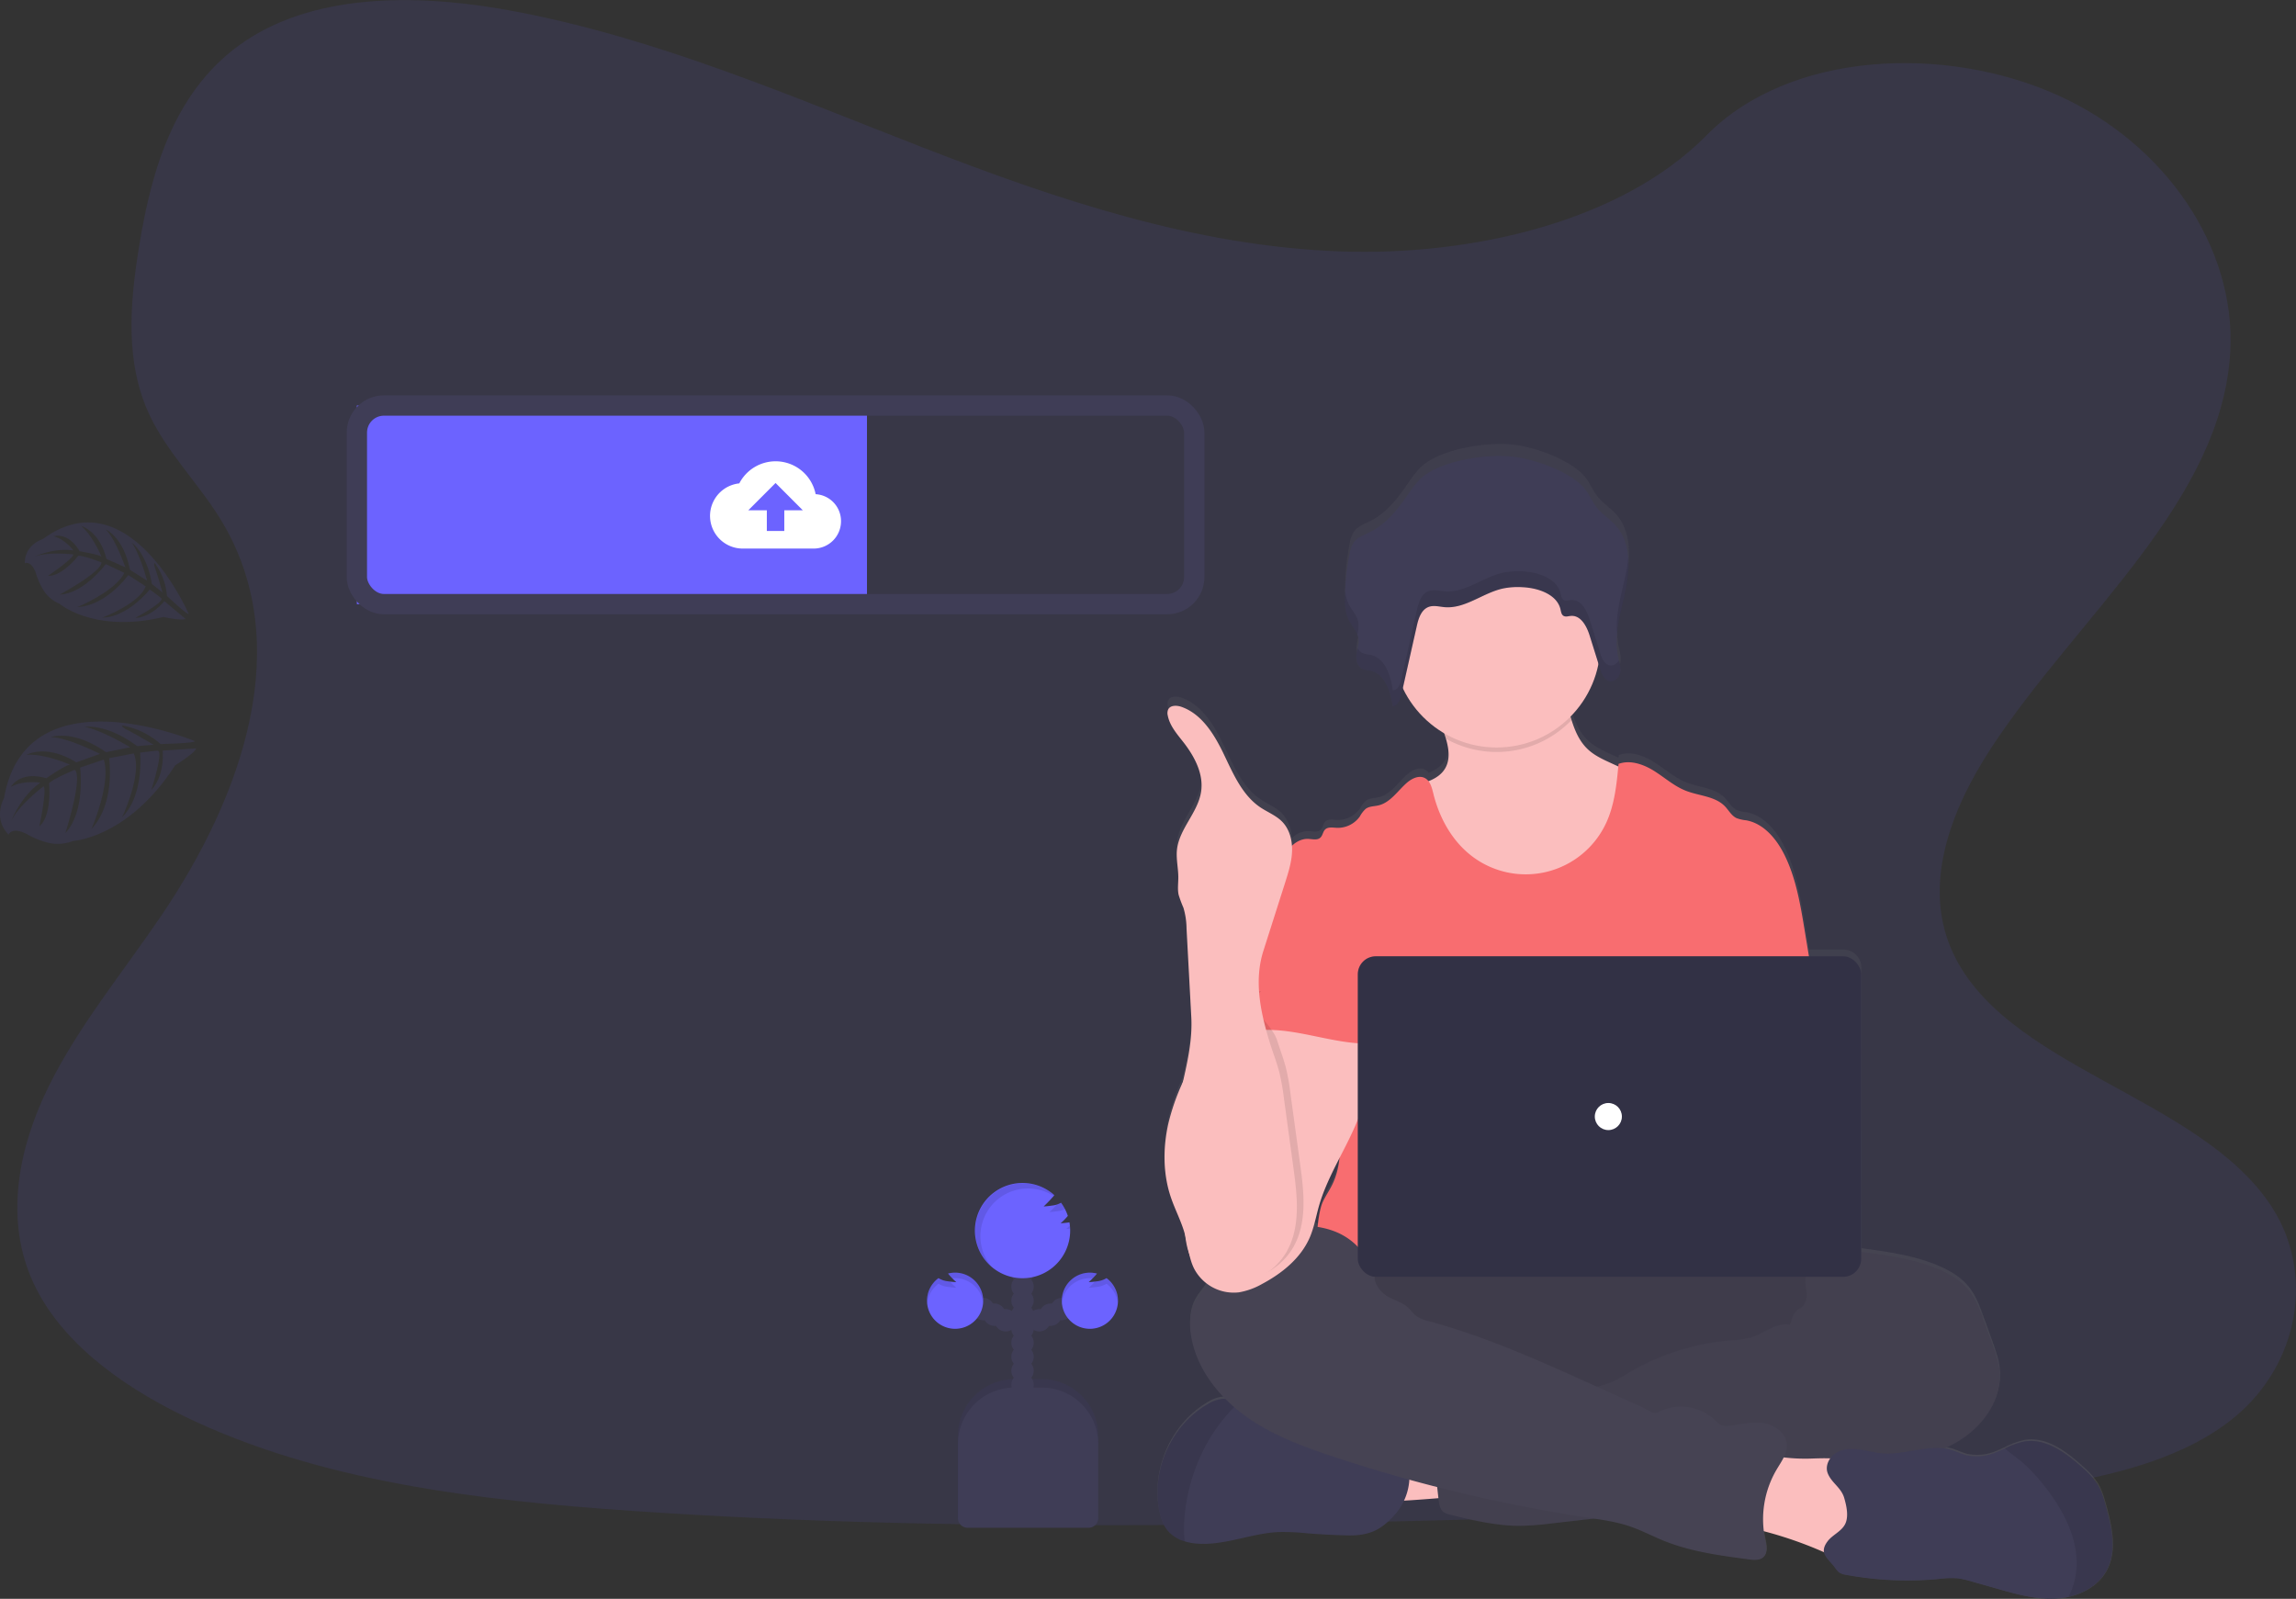 <?xml version="1.0" encoding="UTF-8"?> <svg xmlns="http://www.w3.org/2000/svg" data-name="Layer 1" width="1017.23" height="708.31" viewBox="0 0 1017.23 708.31"><rect x="0" y="0" width="1017.23" height="708.31" fill="#333333" stroke="none"/><defs><linearGradient id="a" x1="815.82" y1="804.15" x2="815.82" y2="292.5" gradientUnits="userSpaceOnUse"><stop offset="0" stop-color="gray" stop-opacity=".25"></stop><stop offset=".54" stop-color="gray" stop-opacity=".12"></stop><stop offset="1" stop-color="gray" stop-opacity=".1"></stop></linearGradient></defs><path d="M594.24 111.4c-64.72-2.25-126.36-23.14-185.23-46S291.85 17.21 228.68 5.15c-40.63-7.79-87.09-8.89-119.83 12.89-31.5 21-41.68 57.15-47.16 90.72-4.11 25.27-6.54 51.85 4.75 75.5 7.83 16.42 21.74 30.22 31.36 45.95 33.46 54.72 9.81 122.2-26.46 175.63-17 25.06-36.74 49-49.87 75.66s-19.2 57.25-7.72 84.47c11.39 27 38.52 47.24 67.9 61.49 59.69 28.94 130 37.23 198.62 41.92 151.82 10.39 304.46 5.89 456.68 1.39 56.34-1.67 112.92-3.36 168.34-12.07 30.78-4.84 62.56-12.52 84.9-31 28.36-23.53 35.39-63.38 16.39-92.88-31.88-49.49-120-61.79-142.31-114.9-12.27-29.23.33-61.8 18.15-88.91 38.24-58.17 102.33-109.19 105.71-175.68 2.32-45.66-28.49-91.39-76.13-113-49.94-22.65-119.18-19.8-156 17.69-37.96 38.51-104.62 53.36-161.76 51.38z" fill="#6c63ff" opacity=".1"></path><path d="M86.35 328.36s-74.74-31.44-84.57 25.25c0 0-5.11 8.84 2 16.14 0 0 1.53-3.92 8.75.13a37.17 37.17 0 008.16 3.32 18.36 18.36 0 0011.62-.62s24.59-1.33 45.27-33.5c0 0 8.87-5.48 9.31-7.54l-14.82 1s1.14 10.85-5 17.36c0 0 5.44-16.84 2.83-17.31-.53-.1-7.83.86-7.83.86s1.89 18.87-8 28.63c0 0 9.18-19.19 5.19-28.29l-10.94 2.11s3 19.85-7.82 31.39c0 0 8.9-20.4 5.46-30.76l-10.47 3.52s2.52 19.41-6.53 29c0 0 7.9-24.61 4.18-28 0 0-9.42 3.82-11.43 6 0 0 1.49 14-4.26 19.05 0 0 3.53-17 1.78-17.7 0 0-10.94 8.24-14.28 15.35 0 0 4.16-10.86 12.91-17 0 0-7.35-1.24-13 1.83 0 0 3.78-7.21 15.65-3.79 0 0 8.79-6.09 10.55-6 0 0-11.23-5-19.34-4.38 0 0 8.7-5 22.08 3.35l10.45-3.77s-14.5-7.43-21.76-7.4c0 0 9.66-3.74 24.47 6.66l10.7-2.18s-12-7.35-20.09-9.06c0 0 9.7-1.54 23.18 8.55l7.31-.61s-8.85-5.22-11.53-6.49-2.56-2.09-2.56-2.09a34.89 34.89 0 0117.16 8.26s15.16-.34 15.22-1.27zM83.61 272s-26.51-61.27-64.63-33.17c0 0-8.06 2.34-8 10.7 0 0 3.14-1.46 5.13 5.07a30.1 30.1 0 003 6.61 15 15 0 007.25 6.25s15.37 13.22 46 5.89c0 0 8.4 1.79 9.83.83l-9.36-7.87s-5.51 7.1-12.89 7.44c0 0 12.83-6.9 11.55-8.67-.26-.36-5.15-3.94-5.15-3.94s-9.62 12.28-21 12.47c0 0 16.39-6.18 19.2-13.85l-7.7-5s-9.54 13.49-22.53 14.19c0 0 16.91-7.05 20.77-15.17l-8.23-3.87s-9.56 13-20.37 13.49c0 0 18.72-10.12 18.43-14.25 0 0-7.77-3.1-10.24-2.92 0 0-7.07 9.15-13.38 8.89 0 0 11.79-8.09 11.15-9.5 0 0-11.2-1.34-17.23 1 0 0 8.66-4.08 17.35-2.74 0 0-3.66-4.93-8.75-6.3 0 0 6.36-2.13 11.46 6.65 0 0 8.68 1.4 9.7 2.44 0 0-3.81-9.39-9-13.62 0 0 8 2 11.2 14.57l8.36 3.71s-4.38-12.68-8.72-16.79c0 0 7.87 3.28 10.75 17.9l7.6 4.79s-2.94-11.2-6.77-16.83c0 0 6.64 4.62 8.89 18.29l4.7 3.8s-2.29-8.14-3.16-10.42-.33-2.7-.33-2.7a28.65 28.65 0 015.49 14.68s9.04 8.46 9.63 7.95z" fill="#6c63ff" opacity=".1"></path><path d="M1024.66 763c-1-3.62-2-7.29-4-10.44a36.28 36.28 0 00-6.56-7.17c-7.25-6.59-16.16-13.28-25.77-11.61a34 34 0 00-8.56 3.12c-1.4.65-2.81 1.3-4.25 1.85a21.2 21.2 0 01-12.83 1.12c-2.2-.59-4.25-1.65-6.42-2.31a20.72 20.72 0 00-3.16-.68 58.18 58.18 0 006.1-3.21C970 727 978.61 715 977.4 702.3c-.4-4.3-1.88-8.41-3.34-12.46q-1.92-5.31-3.85-10.63c-1.66-4.61-3.37-9.3-6.41-13.13-3.38-4.26-8.18-7.15-13.14-9.31-10.66-4.63-22.31-6.26-33.81-7.84l-.8-.11V524.58a8 8 0 00-8-8.05h-15.13l-2-12.23c-1.91-11.61-3.88-23.45-9.23-33.91-3.5-6.85-9.08-13.37-16.59-14.72a16.54 16.54 0 01-4.32-1c-2.2-1.08-3.4-3.48-5.1-5.26-4.36-4.57-11.45-4.64-17.3-7-5.16-2.05-9.38-5.92-14.08-8.89s-10.55-5.09-15.76-3.15c0 .38-.07.75-.11 1.13l-3.34-1.5c-3.6-1.66-7.28-3.38-10.17-6.12-3.72-3.51-5.7-8.14-7.24-13.08-.16-.52-.31-1-.46-1.55a46.53 46.53 0 0012.44-23.77c.27.87.55 1.75.82 2.63a13.88 13.88 0 001 2.59 6.86 6.86 0 00.47.79 5.1 5.1 0 001.22 1.27 3.41 3.41 0 001.61.63 3 3 0 00.84 0 4.62 4.62 0 003.36-2.87 6 6 0 00.35-1.22 6.31 6.31 0 00.07-.76v-1.8c0-.2-.06-.4-.1-.59s0-.11 0-.16c-.05-.26-.11-.51-.16-.77a1 1 0 010-.17l-.15-.63-.09-.38v-.1c-.1-.39-.19-.79-.28-1.19a34.44 34.44 0 01-.55-10.57 114.49 114.49 0 012.86-15.36l.21-.91.24-1.06c.16-.72.31-1.44.46-2.16.13-.61.25-1.23.36-1.85s.19-1.09.27-1.64v-.2a47.52 47.52 0 00.49-11.28c-.47-5.23-2.09-10.18-5.65-14.13-2.51-2.79-5.81-4.85-8.14-7.78-2.19-2.75-3.42-6.13-5.68-8.82-6.25-7.46-22.28-13.21-32.12-14.21-11.27-1.14-29.48 1.74-38.56 8.4-3.36 2.46-5.66 6-8 9.37-4.3 6.26-9.19 12.5-16.08 16-2.61 1.32-5.59 2.32-7.32 4.62a12.59 12.59 0 00-2 5.19 102.21 102.21 0 00-2.06 19.8 24.41 24.41 0 001.1 8.6c.14.38.31.77.49 1.14.16.33.34.66.53 1l.12.21a41.55 41.55 0 013.21 5.45 7.9 7.9 0 01.48 1.66 12.29 12.29 0 01-.28 4.39c0 .22-.08.43-.13.64l-.09.46c0 .14 0 .29-.08.43q-.12.65-.21 1.29c0 .3-.06.61-.07.92a7.51 7.51 0 00.69 3.6 4.58 4.58 0 00.47.76 4 4 0 001.35 1.15 15.14 15.14 0 003.7.88c3.74.84 6.08 3.7 7.6 7.21a25.46 25.46 0 01.89 2.41 42.63 42.63 0 011.4 6.27c1.7-.09 2.69-1.59 3.29-3.23a15.2 15.2 0 00.47-1.65c.23-1.05.46-2.1.7-3.15a46.49 46.49 0 0018.26 20.12c.28.82.55 1.65.8 2.49 1.31 4.53 1.94 9.28-.33 13.24-1.62 2.81-4.35 4.55-7.39 5.75a4.89 4.89 0 00-1.65-1.41c-2.64-1.32-5.8.29-8 2.26-4 3.62-7.26 8.81-12.53 10-1.9.44-4 .35-5.59 1.51a12.92 12.92 0 00-2.59 3.41 11.93 11.93 0 01-10.24 5.1c-1.83-.09-4-.51-5.25.83-.93 1-1 2.59-2 3.54-1.35 1.32-3.54.67-5.42.59a10 10 0 00-7.25 3.14 17.06 17.06 0 00-4.36-10.9c-2.7-2.78-6.45-4.21-9.65-6.39-8-5.44-12-15-16.17-23.76s-9.67-18-18.77-21.19c-2.09-.74-5-.8-5.94 1.23a4.43 4.43 0 00-.15 2.65c.88 4.66 4.2 8.4 7.07 12.15 4.83 6.32 8.88 14.05 7.71 21.95-1.37 9.35-9.7 16.61-10.7 26-.44 4.14.61 8.3.6 12.46 0 2.6-.41 5.23.15 7.76a52.63 52.63 0 002.11 5.65 33.09 33.09 0 011.38 9.31q1.06 19.88 2.11 39.77c.53 9.89-1.63 19.65-3.81 29.38a92.19 92.19 0 00-6.26 18c-2.46 10.83-2.53 22.37 1 32.91 1.89 5.73 4.79 11.1 6.34 16.93 0 .13.06.25.09.37.15 1.24.32 2.48.55 3.71a35.66 35.66 0 001.11 4.2 29.93 29.93 0 002.2 6.87 19.22 19.22 0 006 7c-1.44 2.82-3.77 5.09-5.32 7.85-2.7 4.78-2.81 10.65-1.83 16.07 1.89 10.46 7.54 19.81 15 27.41a8.68 8.68 0 00-1 0 15.68 15.68 0 00-6.84 2.45c-15.79 9.23-24.82 29-21.52 47.1.65 3.54 1.78 7.12 4.14 9.81a15.56 15.56 0 007.29 4.47 25.29 25.29 0 005.37 1c12.31 1 24.23-4.71 36.57-5.19a98.49 98.49 0 0112.25.57q8.91.74 17.86.94c9.69.23 15.15-2.35 21.34-9.6a25.88 25.88 0 003.77-5.94c5.26-.3 11.07-.76 15.28-1.11l.06.59c.23 2 .58 4.3 2.18 5.57a7.79 7.79 0 003 1.22c10.11 2.49 20.34 5 30.74 5a129.72 129.72 0 0014.6-1.13l18.3-2.11a93.21 93.21 0 0115.71 3.42c5.28 1.8 10.22 4.47 15.38 6.57 12 4.87 24.92 6.61 37.71 8.31 2.18.29 4.68.49 6.3-1 2.08-2 1.38-5.35.8-8.15-.24-1.14-.42-2.3-.57-3.46a173.5 173.5 0 0125.26 8.77l1.44.63c.41 2.18 2.43 3.93 4.36 6.28a15.9 15.9 0 002.21 2.73 7.25 7.25 0 003.17 1.15 148.12 148.12 0 0041 1.85 42 42 0 018.45-.29 35.64 35.64 0 016.1 1.38l11.58 3.31c8.53 2.45 17.28 4.92 26.13 4.37a34.71 34.71 0 005.34-.77c7-1.62 13.53-5.54 16.89-11.84 4.51-8.57 2.32-19.1-.25-28.46zM685 606.59a36.39 36.39 0 01-3.34 12.51c-1.24 2.51-2.84 4.82-4 7.34-1.1 2.28-1.92 6.59-2.41 11.32-.6-.1-1.21-.19-1.81-.26.89-3.12 1.56-6.32 2.45-9.45 2.11-7.44 5.58-14.47 9.11-21.46z" transform="translate(-91.39 -95.85)" fill="url(#a)"></path><path d="M609.02 664.54c-2.11-4.8-4.11-10.32-2-15.12a12.85 12.85 0 016.65-6.25 32 32 0 019-2.22 125.61 125.61 0 0129.26-.4c.71 5.62-.79 11.32-2.08 16.75-1.17 5-1.84 5.74-7 6-3.34.18-33.04 3.01-33.83 1.24z" fill="#fbbebe"></path><ellipse cx="698.07" cy="592.16" rx="143" ry="40" fill="#464353"></ellipse><ellipse cx="698.07" cy="592.16" rx="143" ry="40" opacity=".1"></ellipse><path d="M723.71 381a44.49 44.49 0 01-22.94 20.84 57.58 57.58 0 01-18.16 3.46c-6.79.31-13.72-.13-20.1-2.45-8.56-3.1-15.67-9.44-21-16.83s-9-15.83-12.19-24.34c-1.68-4.43-3.28-9.15-2.49-13.83 5.15-1.17 10.79-2.89 13.45-7.46 2.27-3.92 1.64-8.62.33-13.1-.37-1.27-.8-2.53-1.23-3.74-1-2.9-4.45-8.41-2.05-10.89 1.53-1.57 7.94-2.37 10.15-3.39 6.81-3.14 13.09-7.68 20.57-9.17 6.47-1.29 13.15-.08 19.61 1.26a6.45 6.45 0 012.42.87 5.82 5.82 0 011.8 2.7c1.84 4.48 2.92 9.43 4.4 14.1 1.54 4.89 3.52 9.48 7.23 12.95 2.89 2.71 6.57 4.41 10.17 6.06l8.86 4.06a11.65 11.65 0 014.19 2.71 10.61 10.61 0 012 5.44 50.82 50.82 0 01-5.02 30.75z" fill="#fbbebe"></path><path d="M696.24 319.03a46 46 0 01-55.63 8.26c-.37-1.27-.8-2.53-1.23-3.74-1-2.9-4.45-8.41-2.05-10.89 1.53-1.57 7.94-2.37 10.15-3.39 6.81-3.14 13.09-7.68 20.57-9.17 6.47-1.29 13.15-.08 19.61 1.26a6.45 6.45 0 012.42.87 5.82 5.82 0 011.8 2.7c1.8 4.48 2.88 9.43 4.36 14.1z" opacity=".1"></path><circle cx="663.07" cy="285.16" r="46" fill="#fbbebe"></circle><path d="M803.22 434.45l-3.78-22.9c-1.91-11.49-3.88-23.2-9.22-33.55-3.51-6.78-9.08-13.24-16.59-14.58a16.05 16.05 0 01-4.32-1c-2.2-1.06-3.4-3.44-5.09-5.2-4.36-4.52-11.46-4.59-17.3-6.89-5.16-2-9.38-5.85-14.08-8.79s-10.55-5-15.75-3.12c-.84 8.95-1.73 18.1-5.53 26.25a39.28 39.28 0 01-59.26 14.76c-8.91-6.71-14.62-17.06-17.28-27.89-.65-2.64-1.39-5.67-3.82-6.88-2.63-1.32-5.79.28-8 2.22-4.05 3.59-7.27 8.73-12.53 9.94-1.9.44-4 .35-5.58 1.5a12.7 12.7 0 00-2.6 3.37 12 12 0 01-10.23 5.06c-1.83-.09-4-.51-5.25.82-.93 1-1 2.56-2 3.49-1.35 1.31-3.54.67-5.42.6-3.56-.15-6.87 2.13-8.91 5s-3 6.42-4 9.86c10.93 24.34 20.93 48.71 31.86 73.05a6.23 6.23 0 01.79 3 7.31 7.31 0 01-1.36 3c-5.36 8.61-5.19 19.44-4.6 29.56s1.31 20.81-3.21 29.88c-1.23 2.49-2.83 4.77-4 7.26-2.74 5.64-3.73 23.68-2.13 29.74h226c-4.31-11.85-2.67-35.63-1.77-48.21.63-8.8-1-17.59-1.7-26.39-1.47-17.97-.37-35.02-3.34-52.96z" fill="#f86d70"></path><path d="M814.79 555.01c3.33-1.27 7-.81 10.57-.33 11.49 1.57 23.15 3.18 33.8 7.77 5 2.14 9.76 5 13.14 9.21 3 3.79 4.75 8.43 6.41 13l3.84 10.49c1.46 4 2.94 8.08 3.35 12.33 1.2 12.59-7.41 24.46-18.24 31s-23.58 8.87-36 11.31-24.89 5.14-37.26 8a150 150 0 01-17.53 3.45c-13.24 1.5-27.08-.71-39.66 3.67-5 1.75-9.91 4.35-15.1 5.56a93.93 93.93 0 01-10.43 1.68l-23.81 2.72a129.89 129.89 0 01-14.6 1.12c-10.4 0-20.63-2.46-30.73-4.92a7.77 7.77 0 01-3-1.21c-1.6-1.26-1.95-3.49-2.18-5.51q-1.53-13.41-2.68-26.85c-.24-2.91-.42-6.06 1.17-8.51 2-3 5.9-3.94 9.46-4.52a246.88 246.88 0 0145.68-3.17c5.81-5.81 15.39-5.84 23-9a68.39 68.39 0 008.11-4.41 106 106 0 0144.51-14.07 41.45 41.45 0 009.11-1.3c5.89-1.83 11.26-6.81 17.31-5.59.75-2.07 1.27-4.84 3-6.26.86-.73 1.92-1.22 2.71-2 1.67-1.69 1.82-4.35 1.57-6.71s-.81-4.78-.2-7.08a9.79 9.79 0 011.11-2.47c3.01-5.26 7.54-7.9 13.57-7.4z" fill="#464353"></path><path d="M814.79 555.01c3.33-1.27 7-.81 10.57-.33 11.49 1.57 23.15 3.18 33.8 7.77 5 2.14 9.76 5 13.14 9.21 3 3.79 4.75 8.43 6.41 13l3.84 10.49c1.46 4 2.94 8.08 3.35 12.33 1.2 12.59-7.41 24.46-18.24 31s-23.58 8.87-36 11.31-24.89 5.14-37.26 8a150 150 0 01-17.53 3.45c-13.24 1.5-27.08-.71-39.66 3.67-5 1.75-9.91 4.35-15.1 5.56a93.93 93.93 0 01-10.43 1.68l-23.81 2.72a129.89 129.89 0 01-14.6 1.12c-10.4 0-20.63-2.46-30.73-4.92a7.77 7.77 0 01-3-1.21c-1.6-1.26-1.95-3.49-2.18-5.51q-1.53-13.41-2.68-26.85c-.24-2.91-.42-6.06 1.17-8.51 2-3 5.9-3.94 9.46-4.52a246.88 246.88 0 0145.68-3.17c5.81-5.81 15.39-5.84 23-9a68.39 68.39 0 008.11-4.41 106 106 0 0144.51-14.07 41.45 41.45 0 009.11-1.3c5.89-1.83 11.26-6.81 17.31-5.59.75-2.07 1.27-4.84 3-6.26.86-.73 1.92-1.22 2.71-2 1.67-1.69 1.82-4.35 1.57-6.71s-.81-4.78-.2-7.08a9.79 9.79 0 011.11-2.47c3.01-5.26 7.54-7.9 13.57-7.4z" opacity=".05"></path><path d="M618.22 670.72c-6.19 7.17-11.64 9.73-21.33 9.5q-8.94-.21-17.86-.93a100.2 100.2 0 00-12.24-.57c-12.34.48-24.25 6.13-36.56 5.14a25.92 25.92 0 01-5.37-1 15.63 15.63 0 01-7.25-4.41c-2.36-2.67-3.49-6.21-4.14-9.71-3.29-17.94 5.73-37.48 21.52-46.61a15.78 15.78 0 016.84-2.43 16.21 16.21 0 016.92 1.52l.15.06a52.33 52.33 0 0117.14 11.44 9.66 9.66 0 002.62 2.11 9 9 0 003.09.58l13.14.83a31.14 31.14 0 016.6.91 52.46 52.46 0 016.94 3c7.07 3.16 14.91 4 22.55 5.22a3.37 3.37 0 012 .8 3.13 3.13 0 01.62 1.3 25.51 25.51 0 01-5.38 23.25z" fill="#3f3d56"></path><path d="M548.86 621.28a78.9 78.9 0 00-13.15 16.44 82.28 82.28 0 00-10.74 32.54 60.4 60.4 0 00-.11 12.61 15.63 15.63 0 01-7.25-4.42c-2.36-2.67-3.49-6.21-4.14-9.71-3.29-17.94 5.73-37.48 21.52-46.61a15.78 15.78 0 016.84-2.43 16.21 16.21 0 016.92 1.52z" opacity=".1"></path><path d="M803.35 646.15c7.35-.2 15.6-.57 21 4.38 5.15 4.68 5.83 12.4 6.17 19.35l.39 8.07c.12 2.46.22 5-.77 7.28-1.76 4-6.59 5.93-11 5.7s-8.46-2.16-12.49-3.9a175.7 175.7 0 00-34-10.71q.57-8.37 1.9-16.66c.61-3.83.71-10.24 3.27-13.42 2.71-3.36 6.24-1.54 9.92-.92a79.63 79.63 0 0015.61.83z" fill="#fbbebe"></path><path d="M609.13 565.07c0 1-1.57 0-1.71-1.07-1.1-8.09-7.52-14.76-15-18s-16-3.41-24.1-2.64c-12.25 1.16-25.95 5.85-30.48 17.3-1.06 2.68-1.54 5.58-2.84 8.15-1.44 2.82-3.79 5.07-5.35 7.81-2.69 4.74-2.8 10.55-1.83 15.91 2.61 14.3 12.39 26.53 24.24 35s25.7 13.53 39.51 18.09a685.19 685.19 0 00112 26.75c6.16.93 12.38 1.79 18.28 3.77 5.28 1.77 10.22 4.42 15.38 6.5 12 4.82 24.91 6.54 37.7 8.23 2.18.28 4.68.48 6.29-1 2.08-1.93 1.39-5.29.8-8.06a43.35 43.35 0 015.09-30.74c2.14-3.6 4.92-7.29 4.52-11.46-.48-4.86-5.32-8.3-10.14-9.08s-9.72.37-14.56 1c-1.67.22-3.49.36-5-.49a9.89 9.89 0 01-1.94-1.72 21.93 21.93 0 00-25.54-3.57c-1.79 1-4.5-1.23-6.36-2.07l-21.01-9.53c-24.16-10.93-48.44-21.91-74-28.83a15.54 15.54 0 01-5.7-2.37c-1.27-1-2.18-2.36-3.35-3.47-2.55-2.41-6.1-3.37-9.16-5.08s-6.46-5.9-5.74-9.33z" fill="#464353"></path><path d="M933.32 695.76c-3.36 6.23-9.88 10.11-16.88 11.71a33.5 33.5 0 01-5.34.76c-8.85.55-17.59-1.9-26.12-4.32l-11.58-3.28a36.55 36.55 0 00-6.1-1.36 41.86 41.86 0 00-8.44.29 149.59 149.59 0 01-41-1.84 7.23 7.23 0 01-3.17-1.13 15.75 15.75 0 01-2.21-2.71c-3.15-3.79-6.54-6-2.81-11 2.15-2.9 6.14-4.35 7.81-7.68s.6-8.06-.39-11.5c-1.35-4.75-5.79-6.8-7.38-11.16-1.19-3.29.81-7.11 3.82-8.9s6.73-1.93 10.2-1.47 6.87 1.44 10.36 1.71c10.26.82 20.75-4.47 30.6-1.49 2.17.66 4.22 1.71 6.42 2.29a21.35 21.35 0 0012.83-1.11c1.44-.54 2.85-1.19 4.25-1.83a34.23 34.23 0 018.55-3.09c9.61-1.65 18.52 5 25.77 11.49a36.44 36.44 0 016.55 7.1c2 3.12 3.06 6.75 4 10.33 2.65 9.27 4.84 19.69.26 28.19z" fill="#3f3d56"></path><path d="M933.32 695.76c-3.36 6.23-9.88 10.11-16.88 11.71a32.69 32.69 0 003.55-17.16c-.6-9.51-4.78-18.47-10.11-26.37a93.4 93.4 0 00-11.14-13.57c-3.18-3.2-7.09-5.74-10.51-8.67a34.23 34.23 0 018.55-3.09c9.61-1.65 18.52 5 25.77 11.49a36.44 36.44 0 016.55 7.1c2 3.12 3.06 6.75 4 10.33 2.61 9.31 4.8 19.73.22 28.23z" opacity=".1"></path><path d="M631.29 210.5c-3.36 2.43-5.66 5.92-8 9.27-4.31 6.19-9.19 12.37-16.08 15.82-2.61 1.31-5.59 2.3-7.32 4.58a12.34 12.34 0 00-1.95 5.13 101.65 101.65 0 00-2.06 19.6c0 3.28.14 6.66 1.59 9.64 1.37 2.8 3.84 5.17 4.35 8.22.39 2.38-.49 4.75-.8 7.14s.23 5.22 2.44 6.36a14.79 14.79 0 003.7.87c6.65 1.48 8.88 9.28 9.89 15.73 2.26-.13 3.28-2.72 3.75-4.83l6.93-30.81c.75-3.34 2-7.21 5.33-8.38 2.23-.77 4.67-.05 7 .15 9.15.75 16.89-6.32 25.84-8.27a33 33 0 018.71-.57c7.06.35 15.27 3.25 16.77 9.84.25 1.07.4 2.35 1.4 2.88s2 .08 3.1 0c4.48-.45 7.12 4.59 8.41 8.71l4.7 15c.7 2.27 1.88 4.94 4.34 5.23 2.27.28 4.2-1.87 4.54-4s-.4-4.34-.89-6.48c-2.21-9.85 1.17-19.93 3.23-29.8s2.43-21.21-4.48-28.81c-2.51-2.75-5.81-4.8-8.15-7.7-2.18-2.72-3.41-6.06-5.67-8.73-6.25-7.37-22.28-13.06-32.11-14-11.19-1.23-29.43 1.62-38.51 8.21z" fill="#3f3d56"></path><path d="M713.37 294.8c-2.46-.3-3.64-3-4.34-5.23q-2.35-7.51-4.7-15c-1.29-4.13-3.93-9.17-8.41-8.71-1 .11-2.18.52-3.1 0s-1.15-1.81-1.4-2.88c-1.5-6.6-9.71-9.49-16.77-9.84a33.43 33.43 0 00-8.71.57c-9 2-16.69 9-25.84 8.27-2.36-.19-4.8-.91-7-.14-3.37 1.16-4.58 5-5.33 8.38l-6.93 30.8c-.47 2.12-1.49 4.71-3.75 4.83-1-6.44-3.24-14.24-9.89-15.72a15.72 15.72 0 01-3.7-.87 4.34 4.34 0 01-1.93-2.15c-.18.93-.39 1.86-.51 2.79-.3 2.38.23 5.22 2.44 6.36a14.79 14.79 0 003.7.87c6.65 1.48 8.88 9.28 9.89 15.73 2.26-.13 3.28-2.72 3.75-4.83l6.93-30.81c.75-3.34 2-7.21 5.33-8.38 2.23-.77 4.67-.05 7 .15 9.15.75 16.89-6.32 25.84-8.27a33 33 0 018.67-.57c7.06.35 15.27 3.25 16.77 9.84.25 1.07.4 2.35 1.4 2.88s2 .08 3.1 0c4.48-.45 7.12 4.59 8.41 8.71q2.34 7.51 4.7 15c.7 2.27 1.88 4.94 4.34 5.23 2.27.28 4.2-1.87 4.54-4a13.58 13.58 0 00-.6-5.31 4.13 4.13 0 01-3.9 2.3zm-111.54-19.04c-.51-3.05-3-5.42-4.35-8.22a16.45 16.45 0 01-1.48-6c0 1.12-.1 2.24-.11 3.37 0 3.28.14 6.66 1.59 9.64 1.11 2.27 2.94 4.27 3.86 6.58a15.06 15.06 0 00.49-5.37zm118.42-21.28c-1.82 8.72-4.66 17.6-3.78 26.34.57-6.45 2.45-12.94 3.78-19.34a51 51 0 001.16-14.82 61.14 61.14 0 01-1.16 7.82z" opacity=".1"></path><path d="M605.77 478.65c-1.21 19.86-15.78 36.27-21.33 55.37-1.38 4.78-2.21 9.74-4.19 14.29-4 9.15-12.23 15.79-21 20.47a31.54 31.54 0 01-10.34 3.76A19.82 19.82 0 01529 561.95c-2.29-4.65-2.61-10-4-15-1.55-5.77-4.45-11.09-6.34-16.76-3.48-10.43-3.41-21.85-1-32.57a100 100 0 0110.73-26.56c.7-1.23 1.41-2.45 2.14-3.66a83.18 83.18 0 016.93-10c6-7.23 13.71-12.79 21.34-18.27a5 5 0 012-1h.12a4.83 4.83 0 012.47.58 195.56 195.56 0 0130.35 16.44c3.44 2.29 8.87 4.85 10.67 8.75s1.62 10.51 1.36 14.75z" fill="#fbbebe"></path><path d="M566.07 387.26a10.35 10.35 0 00-2.22 3.55 167.86 167.86 0 00-14.1 57.62 5.76 5.76 0 01-.65 2.79 12.21 12.21 0 01-1.47 1.59 5.52 5.52 0 00.94 8c1.65-3.11 5.6-4.12 9.11-4.39 16.81-1.33 33.23 6.49 50.09 5.9-1.19-4.11-2.9-8.06-3.87-12.22-4.29-18.47 6.41-38.58-.15-56.37-1.31-3.56-3.5-7.06-6.95-8.62a18.51 18.51 0 00-4.45-1.18c-4.26-.77-12.74-4.06-16.86-2.74-1.52.49-2.12 1.92-3.38 2.78-1.87 1.23-4.41 1.66-6.04 3.29z" fill="#f86d70"></path><path d="M572.96 552.61a29.49 29.49 0 01-25 14.51 19.7 19.7 0 01-8-1.47c-6.39-2.82-10-9.8-11.34-16.66s-.92-13.94-1.87-20.87c-.76-5.52-2.38-10.88-3.22-16.39-2.06-13.63 2-27.09 4.89-40.66.7-1.23 1.41-2.45 2.14-3.66a83.18 83.18 0 016.93-10c6-7.23 13.71-12.79 21.34-18.27h-8a1.37 1.37 0 012.17.95c.79 7 10.66 14 12.81 20.8 1.33 4.18 2.93 8.28 4 12.54a100.47 100.47 0 011.92 11q2.13 15.53 4.24 31c1.77 12.59 3.29 26.2-3.01 37.18z" opacity=".1"></path><path d="M559.72 421.31l9.65-30.27c1.44-4.53 2.9-9.13 3.07-13.89s-1.08-9.75-4.41-13.15c-2.7-2.75-6.44-4.17-9.64-6.32-8-5.39-12-14.83-16.17-23.52s-9.66-17.78-18.76-21c-2.1-.74-5-.8-5.94 1.21a4.25 4.25 0 00-.15 2.62c.88 4.62 4.19 8.31 7.07 12 4.83 6.25 8.87 13.9 7.71 21.72-1.38 9.26-9.7 16.44-10.7 25.75-.44 4.1.61 8.21.6 12.34 0 2.56-.42 5.17.15 7.67a51.66 51.66 0 002.11 5.68 33.18 33.18 0 011.38 9.21l2.11 39.36c1.14 21.29-10.41 42-7.23 63 .84 5.51 2.46 10.87 3.22 16.39 1 6.93.53 14 1.87 20.87s5 13.84 11.34 16.66a19.7 19.7 0 008 1.47 29.49 29.49 0 0025-14.51c6.3-11 4.78-24.59 3.06-37.13l-4.24-31a100.47 100.47 0 00-1.92-11c-1.06-4.26-2.66-8.36-4-12.54-4.29-13.67-7.5-28.04-3.18-41.62z" fill="#fbbebe"></path><rect x="601.57" y="423.66" width="223" height="142" rx="7.97" fill="#3f3d56"></rect><rect x="601.57" y="423.66" width="223" height="142" rx="7.97" opacity=".2"></rect><circle cx="712.57" cy="494.66" r="6" fill="#fff"></circle><path d="M449.44 611h12.11a25 25 0 0125 25v37.11h-62.11V636a25 25 0 0125-25z" fill="#3f3d56"></path><path d="M449.44 611h12.11a25 25 0 0125 25v37.11h-62.11V636a25 25 0 0125-25z" opacity=".1"></path><circle cx="453.02" cy="619.7" r="4.97" fill="#3f3d56"></circle><circle cx="453.02" cy="613.49" r="4.97" fill="#3f3d56"></circle><circle cx="453.02" cy="607.28" r="4.97" fill="#3f3d56"></circle><circle cx="453.02" cy="601.07" r="4.97" fill="#3f3d56"></circle><circle cx="453.02" cy="594.86" r="4.97" fill="#3f3d56"></circle><circle cx="453.02" cy="588.65" r="4.97" fill="#3f3d56"></circle><circle cx="453.02" cy="582.44" r="4.97" fill="#3f3d56"></circle><circle cx="460.47" cy="584.92" r="4.97" fill="#3f3d56"></circle><circle cx="465.44" cy="582.44" r="4.97" fill="#3f3d56"></circle><circle cx="470.41" cy="579.95" r="4.97" fill="#3f3d56"></circle><circle cx="453.02" cy="576.22" r="4.97" fill="#3f3d56"></circle><circle cx="453.02" cy="570.01" r="4.97" fill="#3f3d56"></circle><circle cx="453.02" cy="563.8" r="4.97" fill="#3f3d56"></circle><circle cx="453.02" cy="557.59" r="4.97" fill="#3f3d56"></circle><path d="M473.61 541.56c-1.23.18-2.47.31-3.71.39a28.56 28.56 0 003.2-3.28 21.22 21.22 0 00-3-5.83 10.22 10.22 0 01-4 1.26c-1.23.18-2.47.32-3.71.4a68.41 68.41 0 004.75-5 21.1 21.1 0 106.99 15.65 20.68 20.68 0 00-.32-3.63zm16.61 24.69a9.83 9.83 0 01-4.18 1.4c-1.23.18-2.47.31-3.71.39a36.4 36.4 0 003.68-3.82 12.44 12.44 0 104.21 2z" fill="#6c63ff"></path><circle cx="445.56" cy="584.92" r="4.97" fill="#3f3d56"></circle><circle cx="440.59" cy="582.44" r="4.97" fill="#3f3d56"></circle><circle cx="435.62" cy="579.95" r="4.97" fill="#3f3d56"></circle><path d="M415.81 566.25a9.78 9.78 0 004.18 1.4c1.23.18 2.47.31 3.71.39a35.42 35.42 0 01-3.68-3.82 12.44 12.44 0 11-4.21 2z" fill="#6c63ff"></path><path d="M449.44 614.73h12.11a25 25 0 0125 25v32.87a4.24 4.24 0 01-4.24 4.24h-53.63a4.24 4.24 0 01-4.24-4.24v-32.87a25 25 0 0125-25z" fill="#3f3d56"></path><path d="M473.99 542.92a18.83 18.83 0 01-1.6 1.52c.57 0 1.13-.09 1.7-.15-.02-.46-.05-.92-.1-1.37zm-9.06-5.94c1.25-.08 2.48-.21 3.72-.39a12 12 0 003.23-.88 21.92 21.92 0 00-1.74-2.87 7.52 7.52 0 01-2 .85 28.79 28.79 0 01-3.21 3.29zm-30.55 10.67a21.08 21.08 0 0132.5-17.76l.32-.34a21.1 21.1 0 10-27.82 31.73 21 21 0 01-5-13.63zm47.95 22.87c1.24-.08 2.48-.21 3.71-.39a9.7 9.7 0 004.18-1.4 12.43 12.43 0 015 8.8 11.38 11.38 0 00.07-1.31 12.38 12.38 0 00-5-10 9.83 9.83 0 01-4.18 1.4l-1 .12a25.37 25.37 0 01-2.78 2.78zm.5-4.24a10.19 10.19 0 011.24.09c.65-.69 1.29-1.43 1.94-2.15a12.4 12.4 0 00-15.6 12c0 .42 0 .83.06 1.24a12.42 12.42 0 0112.36-11.18zm-59.13 4.24c-1.24-.08-2.48-.21-3.71-.39a9.65 9.65 0 01-4.18-1.4 12.43 12.43 0 00-5 8.8 11.38 11.38 0 01-.07-1.31 12.38 12.38 0 015-10 9.78 9.78 0 004.18 1.4l1 .12a23.67 23.67 0 002.78 2.78zm-.5-4.24a10.36 10.36 0 00-1.25.09c-.64-.69-1.28-1.43-1.93-2.15a12.4 12.4 0 0115.6 12c0 .42 0 .83-.06 1.24a12.42 12.42 0 00-12.36-11.18z" opacity=".1"></path><path fill="#6c63ff" d="M158.11 179.65h226v88h-226z"></path><rect x="158.11" y="179.65" width="371" height="88" rx="12" fill="none" stroke="#3f3d56" stroke-miterlimit="10" stroke-width="9"></rect><path d="M361.37 218.94a18.1 18.1 0 00-33.83-4.79 14.48 14.48 0 001.57 28.88h31.42a12.11 12.11 0 0012.08-12.13 11.93 11.93 0 00-11.24-11.96zm-13.89 7.13v9.18h-7.74v-9.18h-8.21l12.08-12.09 12.08 12.09z" fill="#fff"></path></svg> 